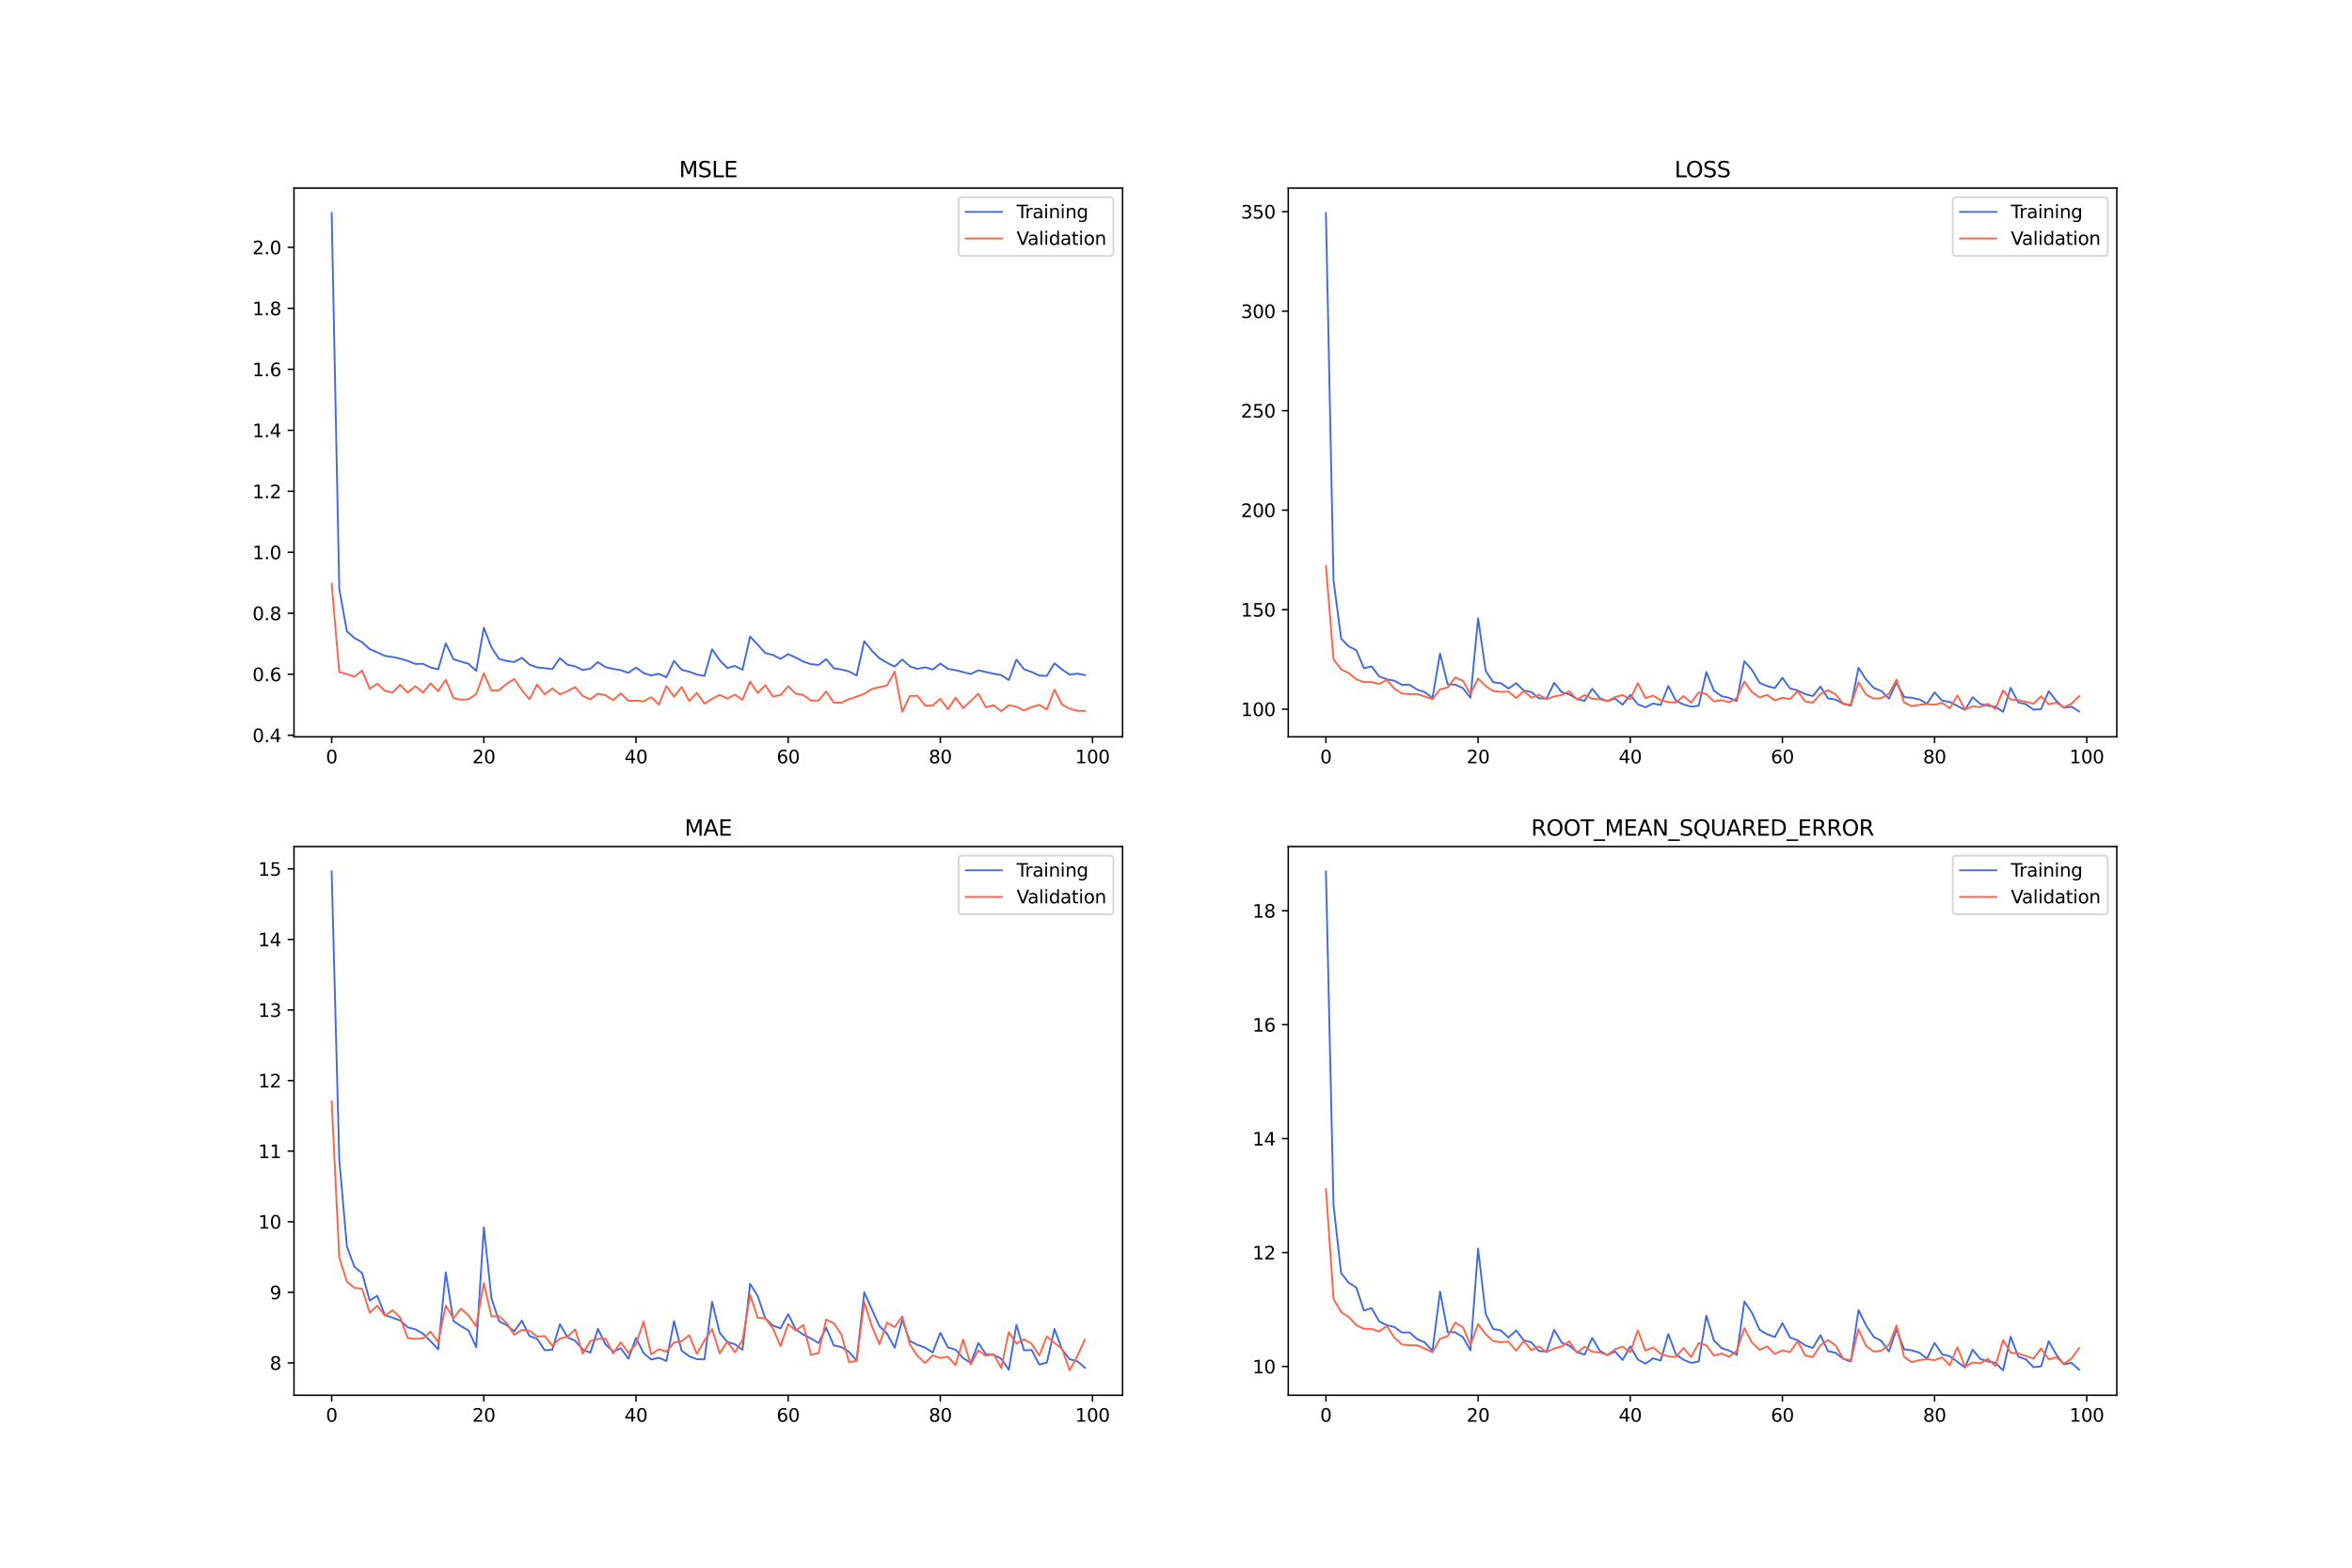 <?xml version="1.0" encoding="utf-8" standalone="no"?>
<!DOCTYPE svg PUBLIC "-//W3C//DTD SVG 1.1//EN"
  "http://www.w3.org/Graphics/SVG/1.1/DTD/svg11.dtd">
<svg xmlns:xlink="http://www.w3.org/1999/xlink" width="1296pt" height="864pt" viewBox="0 0 1296 864" xmlns="http://www.w3.org/2000/svg" version="1.1">
 <defs>
  <style type="text/css">*{stroke-linejoin: round; stroke-linecap: butt}</style>
 </defs>
 <g id="figure_1">
  <g id="patch_1">
   <path d="M 0 864 
L 1296 864 
L 1296 0 
L 0 0 
z
" style="fill: #ffffff"/>
  </g>
  <g id="axes_1">
   <g id="patch_2">
    <path d="M 162 406.08 
L 618.545 406.08 
L 618.545 103.68 
L 162 103.68 
z
" style="fill: #ffffff"/>
   </g>
   <g id="matplotlib.axis_1">
    <g id="xtick_1">
     <g id="line2d_1">
      <defs>
       <path id="mfa99780407" d="M 0 0 
L 0 3.5 
" style="stroke: #000000; stroke-width: 0.8"/>
      </defs>
      <g>
       <use xlink:href="#mfa99780407" x="182.752" y="406.08" style="stroke: #000000; stroke-width: 0.8"/>
      </g>
     </g>
     <g id="text_1">
      <!-- 0 -->
      <g transform="translate(179.571 420.678) scale(0.1 -0.1)">
       <defs>
        <path id="DejaVuSans-30" d="M 2034 4250 
Q 1547 4250 1301 3770 
Q 1056 3291 1056 2328 
Q 1056 1369 1301 889 
Q 1547 409 2034 409 
Q 2525 409 2770 889 
Q 3016 1369 3016 2328 
Q 3016 3291 2770 3770 
Q 2525 4250 2034 4250 
z
M 2034 4750 
Q 2819 4750 3233 4129 
Q 3647 3509 3647 2328 
Q 3647 1150 3233 529 
Q 2819 -91 2034 -91 
Q 1250 -91 836 529 
Q 422 1150 422 2328 
Q 422 3509 836 4129 
Q 1250 4750 2034 4750 
z
" transform="scale(0.016)"/>
       </defs>
       <use xlink:href="#DejaVuSans-30"/>
      </g>
     </g>
    </g>
    <g id="xtick_2">
     <g id="line2d_2">
      <g>
       <use xlink:href="#mfa99780407" x="266.599" y="406.08" style="stroke: #000000; stroke-width: 0.8"/>
      </g>
     </g>
     <g id="text_2">
      <!-- 20 -->
      <g transform="translate(260.236 420.678) scale(0.1 -0.1)">
       <defs>
        <path id="DejaVuSans-32" d="M 1228 531 
L 3431 531 
L 3431 0 
L 469 0 
L 469 531 
Q 828 903 1448 1529 
Q 2069 2156 2228 2338 
Q 2531 2678 2651 2914 
Q 2772 3150 2772 3378 
Q 2772 3750 2511 3984 
Q 2250 4219 1831 4219 
Q 1534 4219 1204 4116 
Q 875 4013 500 3803 
L 500 4441 
Q 881 4594 1212 4672 
Q 1544 4750 1819 4750 
Q 2544 4750 2975 4387 
Q 3406 4025 3406 3419 
Q 3406 3131 3298 2873 
Q 3191 2616 2906 2266 
Q 2828 2175 2409 1742 
Q 1991 1309 1228 531 
z
" transform="scale(0.016)"/>
       </defs>
       <use xlink:href="#DejaVuSans-32"/>
       <use xlink:href="#DejaVuSans-30" x="63.623"/>
      </g>
     </g>
    </g>
    <g id="xtick_3">
     <g id="line2d_3">
      <g>
       <use xlink:href="#mfa99780407" x="350.446" y="406.08" style="stroke: #000000; stroke-width: 0.8"/>
      </g>
     </g>
     <g id="text_3">
      <!-- 40 -->
      <g transform="translate(344.083 420.678) scale(0.1 -0.1)">
       <defs>
        <path id="DejaVuSans-34" d="M 2419 4116 
L 825 1625 
L 2419 1625 
L 2419 4116 
z
M 2253 4666 
L 3047 4666 
L 3047 1625 
L 3713 1625 
L 3713 1100 
L 3047 1100 
L 3047 0 
L 2419 0 
L 2419 1100 
L 313 1100 
L 313 1709 
L 2253 4666 
z
" transform="scale(0.016)"/>
       </defs>
       <use xlink:href="#DejaVuSans-34"/>
       <use xlink:href="#DejaVuSans-30" x="63.623"/>
      </g>
     </g>
    </g>
    <g id="xtick_4">
     <g id="line2d_4">
      <g>
       <use xlink:href="#mfa99780407" x="434.292" y="406.08" style="stroke: #000000; stroke-width: 0.8"/>
      </g>
     </g>
     <g id="text_4">
      <!-- 60 -->
      <g transform="translate(427.93 420.678) scale(0.1 -0.1)">
       <defs>
        <path id="DejaVuSans-36" d="M 2113 2584 
Q 1688 2584 1439 2293 
Q 1191 2003 1191 1497 
Q 1191 994 1439 701 
Q 1688 409 2113 409 
Q 2538 409 2786 701 
Q 3034 994 3034 1497 
Q 3034 2003 2786 2293 
Q 2538 2584 2113 2584 
z
M 3366 4563 
L 3366 3988 
Q 3128 4100 2886 4159 
Q 2644 4219 2406 4219 
Q 1781 4219 1451 3797 
Q 1122 3375 1075 2522 
Q 1259 2794 1537 2939 
Q 1816 3084 2150 3084 
Q 2853 3084 3261 2657 
Q 3669 2231 3669 1497 
Q 3669 778 3244 343 
Q 2819 -91 2113 -91 
Q 1303 -91 875 529 
Q 447 1150 447 2328 
Q 447 3434 972 4092 
Q 1497 4750 2381 4750 
Q 2619 4750 2861 4703 
Q 3103 4656 3366 4563 
z
" transform="scale(0.016)"/>
       </defs>
       <use xlink:href="#DejaVuSans-36"/>
       <use xlink:href="#DejaVuSans-30" x="63.623"/>
      </g>
     </g>
    </g>
    <g id="xtick_5">
     <g id="line2d_5">
      <g>
       <use xlink:href="#mfa99780407" x="518.139" y="406.08" style="stroke: #000000; stroke-width: 0.8"/>
      </g>
     </g>
     <g id="text_5">
      <!-- 80 -->
      <g transform="translate(511.776 420.678) scale(0.1 -0.1)">
       <defs>
        <path id="DejaVuSans-38" d="M 2034 2216 
Q 1584 2216 1326 1975 
Q 1069 1734 1069 1313 
Q 1069 891 1326 650 
Q 1584 409 2034 409 
Q 2484 409 2743 651 
Q 3003 894 3003 1313 
Q 3003 1734 2745 1975 
Q 2488 2216 2034 2216 
z
M 1403 2484 
Q 997 2584 770 2862 
Q 544 3141 544 3541 
Q 544 4100 942 4425 
Q 1341 4750 2034 4750 
Q 2731 4750 3128 4425 
Q 3525 4100 3525 3541 
Q 3525 3141 3298 2862 
Q 3072 2584 2669 2484 
Q 3125 2378 3379 2068 
Q 3634 1759 3634 1313 
Q 3634 634 3220 271 
Q 2806 -91 2034 -91 
Q 1263 -91 848 271 
Q 434 634 434 1313 
Q 434 1759 690 2068 
Q 947 2378 1403 2484 
z
M 1172 3481 
Q 1172 3119 1398 2916 
Q 1625 2713 2034 2713 
Q 2441 2713 2670 2916 
Q 2900 3119 2900 3481 
Q 2900 3844 2670 4047 
Q 2441 4250 2034 4250 
Q 1625 4250 1398 4047 
Q 1172 3844 1172 3481 
z
" transform="scale(0.016)"/>
       </defs>
       <use xlink:href="#DejaVuSans-38"/>
       <use xlink:href="#DejaVuSans-30" x="63.623"/>
      </g>
     </g>
    </g>
    <g id="xtick_6">
     <g id="line2d_6">
      <g>
       <use xlink:href="#mfa99780407" x="601.986" y="406.08" style="stroke: #000000; stroke-width: 0.8"/>
      </g>
     </g>
     <g id="text_6">
      <!-- 100 -->
      <g transform="translate(592.442 420.678) scale(0.1 -0.1)">
       <defs>
        <path id="DejaVuSans-31" d="M 794 531 
L 1825 531 
L 1825 4091 
L 703 3866 
L 703 4441 
L 1819 4666 
L 2450 4666 
L 2450 531 
L 3481 531 
L 3481 0 
L 794 0 
L 794 531 
z
" transform="scale(0.016)"/>
       </defs>
       <use xlink:href="#DejaVuSans-31"/>
       <use xlink:href="#DejaVuSans-30" x="63.623"/>
       <use xlink:href="#DejaVuSans-30" x="127.246"/>
      </g>
     </g>
    </g>
   </g>
   <g id="matplotlib.axis_2">
    <g id="ytick_1">
     <g id="line2d_7">
      <defs>
       <path id="m1e51f4f49f" d="M 0 0 
L -3.5 0 
" style="stroke: #000000; stroke-width: 0.8"/>
      </defs>
      <g>
       <use xlink:href="#m1e51f4f49f" x="162" y="405.215" style="stroke: #000000; stroke-width: 0.8"/>
      </g>
     </g>
     <g id="text_7">
      <!-- 0.4 -->
      <g transform="translate(139.097 409.014) scale(0.1 -0.1)">
       <defs>
        <path id="DejaVuSans-2e" d="M 684 794 
L 1344 794 
L 1344 0 
L 684 0 
L 684 794 
z
" transform="scale(0.016)"/>
       </defs>
       <use xlink:href="#DejaVuSans-30"/>
       <use xlink:href="#DejaVuSans-2e" x="63.623"/>
       <use xlink:href="#DejaVuSans-34" x="95.41"/>
      </g>
     </g>
    </g>
    <g id="ytick_2">
     <g id="line2d_8">
      <g>
       <use xlink:href="#m1e51f4f49f" x="162" y="371.604" style="stroke: #000000; stroke-width: 0.8"/>
      </g>
     </g>
     <g id="text_8">
      <!-- 0.6 -->
      <g transform="translate(139.097 375.403) scale(0.1 -0.1)">
       <use xlink:href="#DejaVuSans-30"/>
       <use xlink:href="#DejaVuSans-2e" x="63.623"/>
       <use xlink:href="#DejaVuSans-36" x="95.41"/>
      </g>
     </g>
    </g>
    <g id="ytick_3">
     <g id="line2d_9">
      <g>
       <use xlink:href="#m1e51f4f49f" x="162" y="337.993" style="stroke: #000000; stroke-width: 0.8"/>
      </g>
     </g>
     <g id="text_9">
      <!-- 0.8 -->
      <g transform="translate(139.097 341.792) scale(0.1 -0.1)">
       <use xlink:href="#DejaVuSans-30"/>
       <use xlink:href="#DejaVuSans-2e" x="63.623"/>
       <use xlink:href="#DejaVuSans-38" x="95.41"/>
      </g>
     </g>
    </g>
    <g id="ytick_4">
     <g id="line2d_10">
      <g>
       <use xlink:href="#m1e51f4f49f" x="162" y="304.382" style="stroke: #000000; stroke-width: 0.8"/>
      </g>
     </g>
     <g id="text_10">
      <!-- 1.0 -->
      <g transform="translate(139.097 308.181) scale(0.1 -0.1)">
       <use xlink:href="#DejaVuSans-31"/>
       <use xlink:href="#DejaVuSans-2e" x="63.623"/>
       <use xlink:href="#DejaVuSans-30" x="95.41"/>
      </g>
     </g>
    </g>
    <g id="ytick_5">
     <g id="line2d_11">
      <g>
       <use xlink:href="#m1e51f4f49f" x="162" y="270.771" style="stroke: #000000; stroke-width: 0.8"/>
      </g>
     </g>
     <g id="text_11">
      <!-- 1.2 -->
      <g transform="translate(139.097 274.571) scale(0.1 -0.1)">
       <use xlink:href="#DejaVuSans-31"/>
       <use xlink:href="#DejaVuSans-2e" x="63.623"/>
       <use xlink:href="#DejaVuSans-32" x="95.41"/>
      </g>
     </g>
    </g>
    <g id="ytick_6">
     <g id="line2d_12">
      <g>
       <use xlink:href="#m1e51f4f49f" x="162" y="237.161" style="stroke: #000000; stroke-width: 0.8"/>
      </g>
     </g>
     <g id="text_12">
      <!-- 1.4 -->
      <g transform="translate(139.097 240.96) scale(0.1 -0.1)">
       <use xlink:href="#DejaVuSans-31"/>
       <use xlink:href="#DejaVuSans-2e" x="63.623"/>
       <use xlink:href="#DejaVuSans-34" x="95.41"/>
      </g>
     </g>
    </g>
    <g id="ytick_7">
     <g id="line2d_13">
      <g>
       <use xlink:href="#m1e51f4f49f" x="162" y="203.55" style="stroke: #000000; stroke-width: 0.8"/>
      </g>
     </g>
     <g id="text_13">
      <!-- 1.6 -->
      <g transform="translate(139.097 207.349) scale(0.1 -0.1)">
       <use xlink:href="#DejaVuSans-31"/>
       <use xlink:href="#DejaVuSans-2e" x="63.623"/>
       <use xlink:href="#DejaVuSans-36" x="95.41"/>
      </g>
     </g>
    </g>
    <g id="ytick_8">
     <g id="line2d_14">
      <g>
       <use xlink:href="#m1e51f4f49f" x="162" y="169.939" style="stroke: #000000; stroke-width: 0.8"/>
      </g>
     </g>
     <g id="text_14">
      <!-- 1.8 -->
      <g transform="translate(139.097 173.738) scale(0.1 -0.1)">
       <use xlink:href="#DejaVuSans-31"/>
       <use xlink:href="#DejaVuSans-2e" x="63.623"/>
       <use xlink:href="#DejaVuSans-38" x="95.41"/>
      </g>
     </g>
    </g>
    <g id="ytick_9">
     <g id="line2d_15">
      <g>
       <use xlink:href="#m1e51f4f49f" x="162" y="136.328" style="stroke: #000000; stroke-width: 0.8"/>
      </g>
     </g>
     <g id="text_15">
      <!-- 2.0 -->
      <g transform="translate(139.097 140.127) scale(0.1 -0.1)">
       <use xlink:href="#DejaVuSans-32"/>
       <use xlink:href="#DejaVuSans-2e" x="63.623"/>
       <use xlink:href="#DejaVuSans-30" x="95.41"/>
      </g>
     </g>
    </g>
   </g>
   <g id="line2d_16">
    <path d="M 182.752 117.425 
L 186.944 324.507 
L 191.137 347.93 
L 195.329 351.632 
L 199.521 353.941 
L 203.714 357.725 
L 207.906 359.534 
L 212.098 361.469 
L 216.291 362.069 
L 220.483 363.002 
L 224.675 364.214 
L 228.868 365.928 
L 233.06 365.845 
L 237.252 367.826 
L 241.445 368.89 
L 245.637 354.549 
L 249.829 363.299 
L 254.022 364.595 
L 258.214 365.902 
L 262.406 369.713 
L 266.599 346.009 
L 270.791 356.759 
L 274.983 363.115 
L 279.176 364.266 
L 283.368 364.853 
L 287.56 362.515 
L 291.753 366.274 
L 295.945 367.831 
L 300.137 368.231 
L 304.33 368.804 
L 308.522 362.736 
L 312.714 366.369 
L 316.907 367.273 
L 321.099 369.239 
L 325.292 368.491 
L 329.484 364.931 
L 333.676 367.663 
L 337.869 368.656 
L 342.061 369.339 
L 346.253 370.831 
L 350.446 367.893 
L 354.638 370.925 
L 358.83 372.237 
L 363.023 371.357 
L 367.215 373.268 
L 371.407 364.217 
L 375.6 369.159 
L 379.792 370.176 
L 383.984 371.747 
L 388.177 372.528 
L 392.369 357.83 
L 396.561 363.848 
L 400.754 368.173 
L 404.946 367.006 
L 409.138 369.142 
L 413.331 350.828 
L 417.523 355.31 
L 421.715 359.923 
L 425.908 360.946 
L 430.1 363.13 
L 434.292 360.492 
L 438.485 362.445 
L 442.677 364.639 
L 446.869 366.025 
L 451.062 366.472 
L 455.254 363.258 
L 459.446 368.311 
L 463.639 368.995 
L 467.831 370.053 
L 472.023 372.294 
L 476.216 353.376 
L 480.408 358.589 
L 484.6 362.821 
L 488.793 365.283 
L 492.985 367.409 
L 497.177 363.464 
L 501.37 367.25 
L 505.562 368.659 
L 509.754 367.749 
L 513.947 368.991 
L 518.139 365.711 
L 522.331 368.627 
L 526.524 369.343 
L 530.716 370.397 
L 534.908 371.478 
L 539.101 369.389 
L 543.293 370.388 
L 547.485 371.31 
L 551.678 372.067 
L 555.87 374.787 
L 560.062 363.505 
L 564.255 368.812 
L 568.447 370.361 
L 572.639 372.298 
L 576.832 372.487 
L 581.024 365.536 
L 585.216 368.997 
L 589.409 371.8 
L 593.601 371.232 
L 597.793 372.085 
" clip-path="url(#pb7e2a5af99)" style="fill: none; stroke: #4169e1; stroke-linecap: square"/>
   </g>
   <g id="line2d_17">
    <path d="M 182.752 321.64 
L 186.944 370.432 
L 191.137 371.528 
L 195.329 372.975 
L 199.521 369.523 
L 203.714 379.619 
L 207.906 376.824 
L 212.098 380.723 
L 216.291 381.735 
L 220.483 377.394 
L 224.675 381.733 
L 228.868 378.123 
L 233.06 381.756 
L 237.252 376.654 
L 241.445 380.877 
L 245.637 374.652 
L 249.829 384.709 
L 254.022 385.623 
L 258.214 385.362 
L 262.406 382.467 
L 266.599 371.047 
L 270.791 380.633 
L 274.983 380.405 
L 279.176 376.841 
L 283.368 374.238 
L 287.56 380.391 
L 291.753 385.395 
L 295.945 377.274 
L 300.137 382.666 
L 304.33 379.407 
L 308.522 382.695 
L 312.714 380.868 
L 316.907 378.682 
L 321.099 383.592 
L 325.292 385.397 
L 329.484 382.295 
L 333.676 383.171 
L 337.869 385.833 
L 342.061 382.132 
L 346.253 386.264 
L 350.446 386.146 
L 354.638 386.568 
L 358.83 384.202 
L 363.023 388.356 
L 367.215 378.169 
L 371.407 383.958 
L 375.6 378.635 
L 379.792 386.37 
L 383.984 381.871 
L 388.177 387.738 
L 392.369 385.12 
L 396.561 382.949 
L 400.754 384.987 
L 404.946 382.841 
L 409.138 385.617 
L 413.331 375.662 
L 417.523 381.892 
L 421.715 377.682 
L 425.908 383.931 
L 430.1 382.98 
L 434.292 378.164 
L 438.485 382.316 
L 442.677 383.05 
L 446.869 386.142 
L 451.062 386.061 
L 455.254 381.102 
L 459.446 387.214 
L 463.639 387.293 
L 467.831 385.325 
L 472.023 383.945 
L 476.216 382.396 
L 480.408 379.755 
L 484.6 378.727 
L 488.793 377.821 
L 492.985 370.179 
L 497.177 392.335 
L 501.37 383.562 
L 505.562 383.47 
L 509.754 388.908 
L 513.947 388.803 
L 518.139 385.045 
L 522.331 390.882 
L 526.524 384.51 
L 530.716 390.258 
L 534.908 386.346 
L 539.101 382.332 
L 543.293 389.842 
L 547.485 388.662 
L 551.678 391.958 
L 555.87 388.623 
L 560.062 389.509 
L 564.255 391.583 
L 568.447 389.688 
L 572.639 388.467 
L 576.832 391.028 
L 581.024 380.128 
L 585.216 388.295 
L 589.409 390.577 
L 593.601 391.771 
L 597.793 391.814 
" clip-path="url(#pb7e2a5af99)" style="fill: none; stroke: #ff6347; stroke-linecap: square"/>
   </g>
   <g id="patch_3">
    <path d="M 162 406.08 
L 162 103.68 
" style="fill: none; stroke: #000000; stroke-width: 0.8; stroke-linejoin: miter; stroke-linecap: square"/>
   </g>
   <g id="patch_4">
    <path d="M 618.545 406.08 
L 618.545 103.68 
" style="fill: none; stroke: #000000; stroke-width: 0.8; stroke-linejoin: miter; stroke-linecap: square"/>
   </g>
   <g id="patch_5">
    <path d="M 162 406.08 
L 618.545 406.08 
" style="fill: none; stroke: #000000; stroke-width: 0.8; stroke-linejoin: miter; stroke-linecap: square"/>
   </g>
   <g id="patch_6">
    <path d="M 162 103.68 
L 618.545 103.68 
" style="fill: none; stroke: #000000; stroke-width: 0.8; stroke-linejoin: miter; stroke-linecap: square"/>
   </g>
   <g id="text_16">
    <!-- MSLE -->
    <g transform="translate(374.152 97.68) scale(0.12 -0.12)">
     <defs>
      <path id="DejaVuSans-4d" d="M 628 4666 
L 1569 4666 
L 2759 1491 
L 3956 4666 
L 4897 4666 
L 4897 0 
L 4281 0 
L 4281 4097 
L 3078 897 
L 2444 897 
L 1241 4097 
L 1241 0 
L 628 0 
L 628 4666 
z
" transform="scale(0.016)"/>
      <path id="DejaVuSans-53" d="M 3425 4513 
L 3425 3897 
Q 3066 4069 2747 4153 
Q 2428 4238 2131 4238 
Q 1616 4238 1336 4038 
Q 1056 3838 1056 3469 
Q 1056 3159 1242 3001 
Q 1428 2844 1947 2747 
L 2328 2669 
Q 3034 2534 3370 2195 
Q 3706 1856 3706 1288 
Q 3706 609 3251 259 
Q 2797 -91 1919 -91 
Q 1588 -91 1214 -16 
Q 841 59 441 206 
L 441 856 
Q 825 641 1194 531 
Q 1563 422 1919 422 
Q 2459 422 2753 634 
Q 3047 847 3047 1241 
Q 3047 1584 2836 1778 
Q 2625 1972 2144 2069 
L 1759 2144 
Q 1053 2284 737 2584 
Q 422 2884 422 3419 
Q 422 4038 858 4394 
Q 1294 4750 2059 4750 
Q 2388 4750 2728 4690 
Q 3069 4631 3425 4513 
z
" transform="scale(0.016)"/>
      <path id="DejaVuSans-4c" d="M 628 4666 
L 1259 4666 
L 1259 531 
L 3531 531 
L 3531 0 
L 628 0 
L 628 4666 
z
" transform="scale(0.016)"/>
      <path id="DejaVuSans-45" d="M 628 4666 
L 3578 4666 
L 3578 4134 
L 1259 4134 
L 1259 2753 
L 3481 2753 
L 3481 2222 
L 1259 2222 
L 1259 531 
L 3634 531 
L 3634 0 
L 628 0 
L 628 4666 
z
" transform="scale(0.016)"/>
     </defs>
     <use xlink:href="#DejaVuSans-4d"/>
     <use xlink:href="#DejaVuSans-53" x="86.279"/>
     <use xlink:href="#DejaVuSans-4c" x="149.756"/>
     <use xlink:href="#DejaVuSans-45" x="205.469"/>
    </g>
   </g>
   <g id="legend_1">
    <g id="patch_7">
     <path d="M 530.164 141.036 
L 611.545 141.036 
Q 613.545 141.036 613.545 139.036 
L 613.545 110.68 
Q 613.545 108.68 611.545 108.68 
L 530.164 108.68 
Q 528.164 108.68 528.164 110.68 
L 528.164 139.036 
Q 528.164 141.036 530.164 141.036 
z
" style="fill: #ffffff; opacity: 0.8; stroke: #cccccc; stroke-linejoin: miter"/>
    </g>
    <g id="line2d_18">
     <path d="M 532.164 116.778 
L 542.164 116.778 
L 552.164 116.778 
" style="fill: none; stroke: #4169e1; stroke-linecap: square"/>
    </g>
    <g id="text_17">
     <!-- Training -->
     <g transform="translate(560.164 120.278) scale(0.1 -0.1)">
      <defs>
       <path id="DejaVuSans-54" d="M -19 4666 
L 3928 4666 
L 3928 4134 
L 2272 4134 
L 2272 0 
L 1638 0 
L 1638 4134 
L -19 4134 
L -19 4666 
z
" transform="scale(0.016)"/>
       <path id="DejaVuSans-72" d="M 2631 2963 
Q 2534 3019 2420 3045 
Q 2306 3072 2169 3072 
Q 1681 3072 1420 2755 
Q 1159 2438 1159 1844 
L 1159 0 
L 581 0 
L 581 3500 
L 1159 3500 
L 1159 2956 
Q 1341 3275 1631 3429 
Q 1922 3584 2338 3584 
Q 2397 3584 2469 3576 
Q 2541 3569 2628 3553 
L 2631 2963 
z
" transform="scale(0.016)"/>
       <path id="DejaVuSans-61" d="M 2194 1759 
Q 1497 1759 1228 1600 
Q 959 1441 959 1056 
Q 959 750 1161 570 
Q 1363 391 1709 391 
Q 2188 391 2477 730 
Q 2766 1069 2766 1631 
L 2766 1759 
L 2194 1759 
z
M 3341 1997 
L 3341 0 
L 2766 0 
L 2766 531 
Q 2569 213 2275 61 
Q 1981 -91 1556 -91 
Q 1019 -91 701 211 
Q 384 513 384 1019 
Q 384 1609 779 1909 
Q 1175 2209 1959 2209 
L 2766 2209 
L 2766 2266 
Q 2766 2663 2505 2880 
Q 2244 3097 1772 3097 
Q 1472 3097 1187 3025 
Q 903 2953 641 2809 
L 641 3341 
Q 956 3463 1253 3523 
Q 1550 3584 1831 3584 
Q 2591 3584 2966 3190 
Q 3341 2797 3341 1997 
z
" transform="scale(0.016)"/>
       <path id="DejaVuSans-69" d="M 603 3500 
L 1178 3500 
L 1178 0 
L 603 0 
L 603 3500 
z
M 603 4863 
L 1178 4863 
L 1178 4134 
L 603 4134 
L 603 4863 
z
" transform="scale(0.016)"/>
       <path id="DejaVuSans-6e" d="M 3513 2113 
L 3513 0 
L 2938 0 
L 2938 2094 
Q 2938 2591 2744 2837 
Q 2550 3084 2163 3084 
Q 1697 3084 1428 2787 
Q 1159 2491 1159 1978 
L 1159 0 
L 581 0 
L 581 3500 
L 1159 3500 
L 1159 2956 
Q 1366 3272 1645 3428 
Q 1925 3584 2291 3584 
Q 2894 3584 3203 3211 
Q 3513 2838 3513 2113 
z
" transform="scale(0.016)"/>
       <path id="DejaVuSans-67" d="M 2906 1791 
Q 2906 2416 2648 2759 
Q 2391 3103 1925 3103 
Q 1463 3103 1205 2759 
Q 947 2416 947 1791 
Q 947 1169 1205 825 
Q 1463 481 1925 481 
Q 2391 481 2648 825 
Q 2906 1169 2906 1791 
z
M 3481 434 
Q 3481 -459 3084 -895 
Q 2688 -1331 1869 -1331 
Q 1566 -1331 1297 -1286 
Q 1028 -1241 775 -1147 
L 775 -588 
Q 1028 -725 1275 -790 
Q 1522 -856 1778 -856 
Q 2344 -856 2625 -561 
Q 2906 -266 2906 331 
L 2906 616 
Q 2728 306 2450 153 
Q 2172 0 1784 0 
Q 1141 0 747 490 
Q 353 981 353 1791 
Q 353 2603 747 3093 
Q 1141 3584 1784 3584 
Q 2172 3584 2450 3431 
Q 2728 3278 2906 2969 
L 2906 3500 
L 3481 3500 
L 3481 434 
z
" transform="scale(0.016)"/>
      </defs>
      <use xlink:href="#DejaVuSans-54"/>
      <use xlink:href="#DejaVuSans-72" x="46.334"/>
      <use xlink:href="#DejaVuSans-61" x="87.447"/>
      <use xlink:href="#DejaVuSans-69" x="148.727"/>
      <use xlink:href="#DejaVuSans-6e" x="176.51"/>
      <use xlink:href="#DejaVuSans-69" x="239.889"/>
      <use xlink:href="#DejaVuSans-6e" x="267.672"/>
      <use xlink:href="#DejaVuSans-67" x="331.051"/>
     </g>
    </g>
    <g id="line2d_19">
     <path d="M 532.164 131.457 
L 542.164 131.457 
L 552.164 131.457 
" style="fill: none; stroke: #ff6347; stroke-linecap: square"/>
    </g>
    <g id="text_18">
     <!-- Validation -->
     <g transform="translate(560.164 134.957) scale(0.1 -0.1)">
      <defs>
       <path id="DejaVuSans-56" d="M 1831 0 
L 50 4666 
L 709 4666 
L 2188 738 
L 3669 4666 
L 4325 4666 
L 2547 0 
L 1831 0 
z
" transform="scale(0.016)"/>
       <path id="DejaVuSans-6c" d="M 603 4863 
L 1178 4863 
L 1178 0 
L 603 0 
L 603 4863 
z
" transform="scale(0.016)"/>
       <path id="DejaVuSans-64" d="M 2906 2969 
L 2906 4863 
L 3481 4863 
L 3481 0 
L 2906 0 
L 2906 525 
Q 2725 213 2448 61 
Q 2172 -91 1784 -91 
Q 1150 -91 751 415 
Q 353 922 353 1747 
Q 353 2572 751 3078 
Q 1150 3584 1784 3584 
Q 2172 3584 2448 3432 
Q 2725 3281 2906 2969 
z
M 947 1747 
Q 947 1113 1208 752 
Q 1469 391 1925 391 
Q 2381 391 2643 752 
Q 2906 1113 2906 1747 
Q 2906 2381 2643 2742 
Q 2381 3103 1925 3103 
Q 1469 3103 1208 2742 
Q 947 2381 947 1747 
z
" transform="scale(0.016)"/>
       <path id="DejaVuSans-74" d="M 1172 4494 
L 1172 3500 
L 2356 3500 
L 2356 3053 
L 1172 3053 
L 1172 1153 
Q 1172 725 1289 603 
Q 1406 481 1766 481 
L 2356 481 
L 2356 0 
L 1766 0 
Q 1100 0 847 248 
Q 594 497 594 1153 
L 594 3053 
L 172 3053 
L 172 3500 
L 594 3500 
L 594 4494 
L 1172 4494 
z
" transform="scale(0.016)"/>
       <path id="DejaVuSans-6f" d="M 1959 3097 
Q 1497 3097 1228 2736 
Q 959 2375 959 1747 
Q 959 1119 1226 758 
Q 1494 397 1959 397 
Q 2419 397 2687 759 
Q 2956 1122 2956 1747 
Q 2956 2369 2687 2733 
Q 2419 3097 1959 3097 
z
M 1959 3584 
Q 2709 3584 3137 3096 
Q 3566 2609 3566 1747 
Q 3566 888 3137 398 
Q 2709 -91 1959 -91 
Q 1206 -91 779 398 
Q 353 888 353 1747 
Q 353 2609 779 3096 
Q 1206 3584 1959 3584 
z
" transform="scale(0.016)"/>
      </defs>
      <use xlink:href="#DejaVuSans-56"/>
      <use xlink:href="#DejaVuSans-61" x="60.658"/>
      <use xlink:href="#DejaVuSans-6c" x="121.938"/>
      <use xlink:href="#DejaVuSans-69" x="149.721"/>
      <use xlink:href="#DejaVuSans-64" x="177.504"/>
      <use xlink:href="#DejaVuSans-61" x="240.98"/>
      <use xlink:href="#DejaVuSans-74" x="302.26"/>
      <use xlink:href="#DejaVuSans-69" x="341.469"/>
      <use xlink:href="#DejaVuSans-6f" x="369.252"/>
      <use xlink:href="#DejaVuSans-6e" x="430.434"/>
     </g>
    </g>
   </g>
  </g>
  <g id="axes_2">
   <g id="patch_8">
    <path d="M 709.855 406.08 
L 1166.4 406.08 
L 1166.4 103.68 
L 709.855 103.68 
z
" style="fill: #ffffff"/>
   </g>
   <g id="matplotlib.axis_3">
    <g id="xtick_7">
     <g id="line2d_20">
      <g>
       <use xlink:href="#mfa99780407" x="730.607" y="406.08" style="stroke: #000000; stroke-width: 0.8"/>
      </g>
     </g>
     <g id="text_19">
      <!-- 0 -->
      <g transform="translate(727.425 420.678) scale(0.1 -0.1)">
       <use xlink:href="#DejaVuSans-30"/>
      </g>
     </g>
    </g>
    <g id="xtick_8">
     <g id="line2d_21">
      <g>
       <use xlink:href="#mfa99780407" x="814.453" y="406.08" style="stroke: #000000; stroke-width: 0.8"/>
      </g>
     </g>
     <g id="text_20">
      <!-- 20 -->
      <g transform="translate(808.091 420.678) scale(0.1 -0.1)">
       <use xlink:href="#DejaVuSans-32"/>
       <use xlink:href="#DejaVuSans-30" x="63.623"/>
      </g>
     </g>
    </g>
    <g id="xtick_9">
     <g id="line2d_22">
      <g>
       <use xlink:href="#mfa99780407" x="898.3" y="406.08" style="stroke: #000000; stroke-width: 0.8"/>
      </g>
     </g>
     <g id="text_21">
      <!-- 40 -->
      <g transform="translate(891.938 420.678) scale(0.1 -0.1)">
       <use xlink:href="#DejaVuSans-34"/>
       <use xlink:href="#DejaVuSans-30" x="63.623"/>
      </g>
     </g>
    </g>
    <g id="xtick_10">
     <g id="line2d_23">
      <g>
       <use xlink:href="#mfa99780407" x="982.147" y="406.08" style="stroke: #000000; stroke-width: 0.8"/>
      </g>
     </g>
     <g id="text_22">
      <!-- 60 -->
      <g transform="translate(975.784 420.678) scale(0.1 -0.1)">
       <use xlink:href="#DejaVuSans-36"/>
       <use xlink:href="#DejaVuSans-30" x="63.623"/>
      </g>
     </g>
    </g>
    <g id="xtick_11">
     <g id="line2d_24">
      <g>
       <use xlink:href="#mfa99780407" x="1065.994" y="406.08" style="stroke: #000000; stroke-width: 0.8"/>
      </g>
     </g>
     <g id="text_23">
      <!-- 80 -->
      <g transform="translate(1059.631 420.678) scale(0.1 -0.1)">
       <use xlink:href="#DejaVuSans-38"/>
       <use xlink:href="#DejaVuSans-30" x="63.623"/>
      </g>
     </g>
    </g>
    <g id="xtick_12">
     <g id="line2d_25">
      <g>
       <use xlink:href="#mfa99780407" x="1149.84" y="406.08" style="stroke: #000000; stroke-width: 0.8"/>
      </g>
     </g>
     <g id="text_24">
      <!-- 100 -->
      <g transform="translate(1140.297 420.678) scale(0.1 -0.1)">
       <use xlink:href="#DejaVuSans-31"/>
       <use xlink:href="#DejaVuSans-30" x="63.623"/>
       <use xlink:href="#DejaVuSans-30" x="127.246"/>
      </g>
     </g>
    </g>
   </g>
   <g id="matplotlib.axis_4">
    <g id="ytick_10">
     <g id="line2d_26">
      <g>
       <use xlink:href="#m1e51f4f49f" x="709.855" y="390.868" style="stroke: #000000; stroke-width: 0.8"/>
      </g>
     </g>
     <g id="text_25">
      <!-- 100 -->
      <g transform="translate(683.767 394.667) scale(0.1 -0.1)">
       <use xlink:href="#DejaVuSans-31"/>
       <use xlink:href="#DejaVuSans-30" x="63.623"/>
       <use xlink:href="#DejaVuSans-30" x="127.246"/>
      </g>
     </g>
    </g>
    <g id="ytick_11">
     <g id="line2d_27">
      <g>
       <use xlink:href="#m1e51f4f49f" x="709.855" y="336.025" style="stroke: #000000; stroke-width: 0.8"/>
      </g>
     </g>
     <g id="text_26">
      <!-- 150 -->
      <g transform="translate(683.767 339.824) scale(0.1 -0.1)">
       <defs>
        <path id="DejaVuSans-35" d="M 691 4666 
L 3169 4666 
L 3169 4134 
L 1269 4134 
L 1269 2991 
Q 1406 3038 1543 3061 
Q 1681 3084 1819 3084 
Q 2600 3084 3056 2656 
Q 3513 2228 3513 1497 
Q 3513 744 3044 326 
Q 2575 -91 1722 -91 
Q 1428 -91 1123 -41 
Q 819 9 494 109 
L 494 744 
Q 775 591 1075 516 
Q 1375 441 1709 441 
Q 2250 441 2565 725 
Q 2881 1009 2881 1497 
Q 2881 1984 2565 2268 
Q 2250 2553 1709 2553 
Q 1456 2553 1204 2497 
Q 953 2441 691 2322 
L 691 4666 
z
" transform="scale(0.016)"/>
       </defs>
       <use xlink:href="#DejaVuSans-31"/>
       <use xlink:href="#DejaVuSans-35" x="63.623"/>
       <use xlink:href="#DejaVuSans-30" x="127.246"/>
      </g>
     </g>
    </g>
    <g id="ytick_12">
     <g id="line2d_28">
      <g>
       <use xlink:href="#m1e51f4f49f" x="709.855" y="281.182" style="stroke: #000000; stroke-width: 0.8"/>
      </g>
     </g>
     <g id="text_27">
      <!-- 200 -->
      <g transform="translate(683.767 284.981) scale(0.1 -0.1)">
       <use xlink:href="#DejaVuSans-32"/>
       <use xlink:href="#DejaVuSans-30" x="63.623"/>
       <use xlink:href="#DejaVuSans-30" x="127.246"/>
      </g>
     </g>
    </g>
    <g id="ytick_13">
     <g id="line2d_29">
      <g>
       <use xlink:href="#m1e51f4f49f" x="709.855" y="226.338" style="stroke: #000000; stroke-width: 0.8"/>
      </g>
     </g>
     <g id="text_28">
      <!-- 250 -->
      <g transform="translate(683.767 230.138) scale(0.1 -0.1)">
       <use xlink:href="#DejaVuSans-32"/>
       <use xlink:href="#DejaVuSans-35" x="63.623"/>
       <use xlink:href="#DejaVuSans-30" x="127.246"/>
      </g>
     </g>
    </g>
    <g id="ytick_14">
     <g id="line2d_30">
      <g>
       <use xlink:href="#m1e51f4f49f" x="709.855" y="171.495" style="stroke: #000000; stroke-width: 0.8"/>
      </g>
     </g>
     <g id="text_29">
      <!-- 300 -->
      <g transform="translate(683.767 175.294) scale(0.1 -0.1)">
       <defs>
        <path id="DejaVuSans-33" d="M 2597 2516 
Q 3050 2419 3304 2112 
Q 3559 1806 3559 1356 
Q 3559 666 3084 287 
Q 2609 -91 1734 -91 
Q 1441 -91 1130 -33 
Q 819 25 488 141 
L 488 750 
Q 750 597 1062 519 
Q 1375 441 1716 441 
Q 2309 441 2620 675 
Q 2931 909 2931 1356 
Q 2931 1769 2642 2001 
Q 2353 2234 1838 2234 
L 1294 2234 
L 1294 2753 
L 1863 2753 
Q 2328 2753 2575 2939 
Q 2822 3125 2822 3475 
Q 2822 3834 2567 4026 
Q 2313 4219 1838 4219 
Q 1578 4219 1281 4162 
Q 984 4106 628 3988 
L 628 4550 
Q 988 4650 1302 4700 
Q 1616 4750 1894 4750 
Q 2613 4750 3031 4423 
Q 3450 4097 3450 3541 
Q 3450 3153 3228 2886 
Q 3006 2619 2597 2516 
z
" transform="scale(0.016)"/>
       </defs>
       <use xlink:href="#DejaVuSans-33"/>
       <use xlink:href="#DejaVuSans-30" x="63.623"/>
       <use xlink:href="#DejaVuSans-30" x="127.246"/>
      </g>
     </g>
    </g>
    <g id="ytick_15">
     <g id="line2d_31">
      <g>
       <use xlink:href="#m1e51f4f49f" x="709.855" y="116.652" style="stroke: #000000; stroke-width: 0.8"/>
      </g>
     </g>
     <g id="text_30">
      <!-- 350 -->
      <g transform="translate(683.767 120.451) scale(0.1 -0.1)">
       <use xlink:href="#DejaVuSans-33"/>
       <use xlink:href="#DejaVuSans-35" x="63.623"/>
       <use xlink:href="#DejaVuSans-30" x="127.246"/>
      </g>
     </g>
    </g>
   </g>
   <g id="line2d_32">
    <path d="M 730.607 117.425 
L 734.799 319.942 
L 738.991 351.962 
L 743.184 356.236 
L 747.376 358.381 
L 751.568 368.295 
L 755.761 367.262 
L 759.953 372.776 
L 764.145 374.39 
L 768.338 375.153 
L 772.53 377.403 
L 776.722 377.37 
L 780.915 380.108 
L 785.107 381.419 
L 789.299 384.787 
L 793.492 360.143 
L 797.684 377.181 
L 801.876 377.335 
L 806.069 379.248 
L 810.261 384.533 
L 814.453 340.759 
L 818.646 369.72 
L 822.838 376.003 
L 827.03 376.551 
L 831.223 379.448 
L 835.415 376.56 
L 839.607 380.531 
L 843.8 381.387 
L 847.992 384.872 
L 852.184 385.009 
L 856.377 376.321 
L 860.569 381.509 
L 864.761 382.71 
L 868.954 385.21 
L 873.146 386.266 
L 877.338 379.605 
L 881.531 384.757 
L 885.723 386.444 
L 889.915 385.014 
L 894.108 388.364 
L 898.3 382.998 
L 902.492 388.178 
L 906.685 389.801 
L 910.877 387.696 
L 915.069 388.578 
L 919.262 378.035 
L 923.454 386.156 
L 927.646 388.249 
L 931.839 389.491 
L 936.031 388.909 
L 940.223 370.411 
L 944.416 380.644 
L 948.608 383.653 
L 952.8 384.657 
L 956.993 386.354 
L 961.185 364.405 
L 965.377 369.184 
L 969.57 376.324 
L 973.762 378.105 
L 977.954 379.237 
L 982.147 373.54 
L 986.339 379.436 
L 990.531 380.541 
L 994.724 382.583 
L 998.916 383.614 
L 1003.108 378.443 
L 1007.301 384.925 
L 1011.493 385.538 
L 1015.686 387.923 
L 1019.878 388.942 
L 1024.07 368.093 
L 1028.263 374.509 
L 1032.455 379.16 
L 1036.647 380.801 
L 1040.84 385.017 
L 1045.032 376.098 
L 1049.224 384.162 
L 1053.417 384.561 
L 1057.609 385.463 
L 1061.801 387.814 
L 1065.994 381.605 
L 1070.186 386.161 
L 1074.378 386.855 
L 1078.571 389.083 
L 1082.763 391.25 
L 1086.955 384.257 
L 1091.148 387.934 
L 1095.34 388.915 
L 1099.532 389.473 
L 1103.725 392.335 
L 1107.917 379.12 
L 1112.109 387.089 
L 1116.302 388.085 
L 1120.494 391.135 
L 1124.686 390.837 
L 1128.879 380.92 
L 1133.071 386.26 
L 1137.263 390.071 
L 1141.456 389.467 
L 1145.648 392.13 
" clip-path="url(#p2cbb4fb221)" style="fill: none; stroke: #4169e1; stroke-linecap: square"/>
   </g>
   <g id="line2d_33">
    <path d="M 730.607 311.901 
L 734.799 363.318 
L 738.991 368.907 
L 743.184 370.972 
L 747.376 374.391 
L 751.568 375.908 
L 755.761 375.925 
L 759.953 376.969 
L 764.145 374.701 
L 768.338 379.512 
L 772.53 382.238 
L 776.722 382.549 
L 780.915 382.528 
L 785.107 383.887 
L 789.299 385.328 
L 793.492 379.897 
L 797.684 378.914 
L 801.876 373.359 
L 806.069 375.194 
L 810.261 382.39 
L 814.453 373.914 
L 818.646 378.138 
L 822.838 380.868 
L 827.03 381.316 
L 831.223 381.119 
L 835.415 384.697 
L 839.607 380.854 
L 843.8 384.501 
L 847.992 382.987 
L 852.184 385.279 
L 856.377 383.84 
L 860.569 383.007 
L 864.761 380.995 
L 868.954 385.545 
L 873.146 383.102 
L 877.338 385.135 
L 881.531 385.393 
L 885.723 386.416 
L 889.915 384.142 
L 894.108 383.041 
L 898.3 385.374 
L 902.492 376.493 
L 906.685 384.699 
L 910.877 383.365 
L 915.069 385.943 
L 919.262 386.94 
L 923.454 387.171 
L 927.646 383.6 
L 931.839 387.2 
L 936.031 381.644 
L 940.223 382.541 
L 944.416 386.607 
L 948.608 385.83 
L 952.8 387.088 
L 956.993 384.77 
L 961.185 375.613 
L 965.377 381.439 
L 969.57 384.358 
L 973.762 382.97 
L 977.954 386.008 
L 982.147 384.551 
L 986.339 385.282 
L 990.531 380.932 
L 994.724 386.582 
L 998.916 387.228 
L 1003.108 382.514 
L 1007.301 380.415 
L 1011.493 382.686 
L 1015.686 387.83 
L 1019.878 388.447 
L 1024.07 376.079 
L 1028.263 382.823 
L 1032.455 385.017 
L 1036.647 384.74 
L 1040.84 382.382 
L 1045.032 374.55 
L 1049.224 387.153 
L 1053.417 389.164 
L 1057.609 388.445 
L 1061.801 388.016 
L 1065.994 388.436 
L 1070.186 387.332 
L 1074.378 390.432 
L 1078.571 383.277 
L 1082.763 390.963 
L 1086.955 389.33 
L 1091.148 389.688 
L 1095.34 387.863 
L 1099.532 390.695 
L 1103.725 380.453 
L 1107.917 385.506 
L 1112.109 385.822 
L 1116.302 386.781 
L 1120.494 387.815 
L 1124.686 383.773 
L 1128.879 388.104 
L 1133.071 387.285 
L 1137.263 389.841 
L 1141.456 387.805 
L 1145.648 383.658 
" clip-path="url(#p2cbb4fb221)" style="fill: none; stroke: #ff6347; stroke-linecap: square"/>
   </g>
   <g id="patch_9">
    <path d="M 709.855 406.08 
L 709.855 103.68 
" style="fill: none; stroke: #000000; stroke-width: 0.8; stroke-linejoin: miter; stroke-linecap: square"/>
   </g>
   <g id="patch_10">
    <path d="M 1166.4 406.08 
L 1166.4 103.68 
" style="fill: none; stroke: #000000; stroke-width: 0.8; stroke-linejoin: miter; stroke-linecap: square"/>
   </g>
   <g id="patch_11">
    <path d="M 709.855 406.08 
L 1166.4 406.08 
" style="fill: none; stroke: #000000; stroke-width: 0.8; stroke-linejoin: miter; stroke-linecap: square"/>
   </g>
   <g id="patch_12">
    <path d="M 709.855 103.68 
L 1166.4 103.68 
" style="fill: none; stroke: #000000; stroke-width: 0.8; stroke-linejoin: miter; stroke-linecap: square"/>
   </g>
   <g id="text_31">
    <!-- LOSS -->
    <g transform="translate(922.66 97.68) scale(0.12 -0.12)">
     <defs>
      <path id="DejaVuSans-4f" d="M 2522 4238 
Q 1834 4238 1429 3725 
Q 1025 3213 1025 2328 
Q 1025 1447 1429 934 
Q 1834 422 2522 422 
Q 3209 422 3611 934 
Q 4013 1447 4013 2328 
Q 4013 3213 3611 3725 
Q 3209 4238 2522 4238 
z
M 2522 4750 
Q 3503 4750 4090 4092 
Q 4678 3434 4678 2328 
Q 4678 1225 4090 567 
Q 3503 -91 2522 -91 
Q 1538 -91 948 565 
Q 359 1222 359 2328 
Q 359 3434 948 4092 
Q 1538 4750 2522 4750 
z
" transform="scale(0.016)"/>
     </defs>
     <use xlink:href="#DejaVuSans-4c"/>
     <use xlink:href="#DejaVuSans-4f" x="52.088"/>
     <use xlink:href="#DejaVuSans-53" x="130.799"/>
     <use xlink:href="#DejaVuSans-53" x="194.275"/>
    </g>
   </g>
   <g id="legend_2">
    <g id="patch_13">
     <path d="M 1078.019 141.036 
L 1159.4 141.036 
Q 1161.4 141.036 1161.4 139.036 
L 1161.4 110.68 
Q 1161.4 108.68 1159.4 108.68 
L 1078.019 108.68 
Q 1076.019 108.68 1076.019 110.68 
L 1076.019 139.036 
Q 1076.019 141.036 1078.019 141.036 
z
" style="fill: #ffffff; opacity: 0.8; stroke: #cccccc; stroke-linejoin: miter"/>
    </g>
    <g id="line2d_34">
     <path d="M 1080.019 116.778 
L 1090.019 116.778 
L 1100.019 116.778 
" style="fill: none; stroke: #4169e1; stroke-linecap: square"/>
    </g>
    <g id="text_32">
     <!-- Training -->
     <g transform="translate(1108.019 120.278) scale(0.1 -0.1)">
      <use xlink:href="#DejaVuSans-54"/>
      <use xlink:href="#DejaVuSans-72" x="46.334"/>
      <use xlink:href="#DejaVuSans-61" x="87.447"/>
      <use xlink:href="#DejaVuSans-69" x="148.727"/>
      <use xlink:href="#DejaVuSans-6e" x="176.51"/>
      <use xlink:href="#DejaVuSans-69" x="239.889"/>
      <use xlink:href="#DejaVuSans-6e" x="267.672"/>
      <use xlink:href="#DejaVuSans-67" x="331.051"/>
     </g>
    </g>
    <g id="line2d_35">
     <path d="M 1080.019 131.457 
L 1090.019 131.457 
L 1100.019 131.457 
" style="fill: none; stroke: #ff6347; stroke-linecap: square"/>
    </g>
    <g id="text_33">
     <!-- Validation -->
     <g transform="translate(1108.019 134.957) scale(0.1 -0.1)">
      <use xlink:href="#DejaVuSans-56"/>
      <use xlink:href="#DejaVuSans-61" x="60.658"/>
      <use xlink:href="#DejaVuSans-6c" x="121.938"/>
      <use xlink:href="#DejaVuSans-69" x="149.721"/>
      <use xlink:href="#DejaVuSans-64" x="177.504"/>
      <use xlink:href="#DejaVuSans-61" x="240.98"/>
      <use xlink:href="#DejaVuSans-74" x="302.26"/>
      <use xlink:href="#DejaVuSans-69" x="341.469"/>
      <use xlink:href="#DejaVuSans-6f" x="369.252"/>
      <use xlink:href="#DejaVuSans-6e" x="430.434"/>
     </g>
    </g>
   </g>
  </g>
  <g id="axes_3">
   <g id="patch_14">
    <path d="M 162 768.96 
L 618.545 768.96 
L 618.545 466.56 
L 162 466.56 
z
" style="fill: #ffffff"/>
   </g>
   <g id="matplotlib.axis_5">
    <g id="xtick_13">
     <g id="line2d_36">
      <g>
       <use xlink:href="#mfa99780407" x="182.752" y="768.96" style="stroke: #000000; stroke-width: 0.8"/>
      </g>
     </g>
     <g id="text_34">
      <!-- 0 -->
      <g transform="translate(179.571 783.558) scale(0.1 -0.1)">
       <use xlink:href="#DejaVuSans-30"/>
      </g>
     </g>
    </g>
    <g id="xtick_14">
     <g id="line2d_37">
      <g>
       <use xlink:href="#mfa99780407" x="266.599" y="768.96" style="stroke: #000000; stroke-width: 0.8"/>
      </g>
     </g>
     <g id="text_35">
      <!-- 20 -->
      <g transform="translate(260.236 783.558) scale(0.1 -0.1)">
       <use xlink:href="#DejaVuSans-32"/>
       <use xlink:href="#DejaVuSans-30" x="63.623"/>
      </g>
     </g>
    </g>
    <g id="xtick_15">
     <g id="line2d_38">
      <g>
       <use xlink:href="#mfa99780407" x="350.446" y="768.96" style="stroke: #000000; stroke-width: 0.8"/>
      </g>
     </g>
     <g id="text_36">
      <!-- 40 -->
      <g transform="translate(344.083 783.558) scale(0.1 -0.1)">
       <use xlink:href="#DejaVuSans-34"/>
       <use xlink:href="#DejaVuSans-30" x="63.623"/>
      </g>
     </g>
    </g>
    <g id="xtick_16">
     <g id="line2d_39">
      <g>
       <use xlink:href="#mfa99780407" x="434.292" y="768.96" style="stroke: #000000; stroke-width: 0.8"/>
      </g>
     </g>
     <g id="text_37">
      <!-- 60 -->
      <g transform="translate(427.93 783.558) scale(0.1 -0.1)">
       <use xlink:href="#DejaVuSans-36"/>
       <use xlink:href="#DejaVuSans-30" x="63.623"/>
      </g>
     </g>
    </g>
    <g id="xtick_17">
     <g id="line2d_40">
      <g>
       <use xlink:href="#mfa99780407" x="518.139" y="768.96" style="stroke: #000000; stroke-width: 0.8"/>
      </g>
     </g>
     <g id="text_38">
      <!-- 80 -->
      <g transform="translate(511.776 783.558) scale(0.1 -0.1)">
       <use xlink:href="#DejaVuSans-38"/>
       <use xlink:href="#DejaVuSans-30" x="63.623"/>
      </g>
     </g>
    </g>
    <g id="xtick_18">
     <g id="line2d_41">
      <g>
       <use xlink:href="#mfa99780407" x="601.986" y="768.96" style="stroke: #000000; stroke-width: 0.8"/>
      </g>
     </g>
     <g id="text_39">
      <!-- 100 -->
      <g transform="translate(592.442 783.558) scale(0.1 -0.1)">
       <use xlink:href="#DejaVuSans-31"/>
       <use xlink:href="#DejaVuSans-30" x="63.623"/>
       <use xlink:href="#DejaVuSans-30" x="127.246"/>
      </g>
     </g>
    </g>
   </g>
   <g id="matplotlib.axis_6">
    <g id="ytick_16">
     <g id="line2d_42">
      <g>
       <use xlink:href="#m1e51f4f49f" x="162" y="751.137" style="stroke: #000000; stroke-width: 0.8"/>
      </g>
     </g>
     <g id="text_40">
      <!-- 8 -->
      <g transform="translate(148.637 754.936) scale(0.1 -0.1)">
       <use xlink:href="#DejaVuSans-38"/>
      </g>
     </g>
    </g>
    <g id="ytick_17">
     <g id="line2d_43">
      <g>
       <use xlink:href="#m1e51f4f49f" x="162" y="712.239" style="stroke: #000000; stroke-width: 0.8"/>
      </g>
     </g>
     <g id="text_41">
      <!-- 9 -->
      <g transform="translate(148.637 716.038) scale(0.1 -0.1)">
       <defs>
        <path id="DejaVuSans-39" d="M 703 97 
L 703 672 
Q 941 559 1184 500 
Q 1428 441 1663 441 
Q 2288 441 2617 861 
Q 2947 1281 2994 2138 
Q 2813 1869 2534 1725 
Q 2256 1581 1919 1581 
Q 1219 1581 811 2004 
Q 403 2428 403 3163 
Q 403 3881 828 4315 
Q 1253 4750 1959 4750 
Q 2769 4750 3195 4129 
Q 3622 3509 3622 2328 
Q 3622 1225 3098 567 
Q 2575 -91 1691 -91 
Q 1453 -91 1209 -44 
Q 966 3 703 97 
z
M 1959 2075 
Q 2384 2075 2632 2365 
Q 2881 2656 2881 3163 
Q 2881 3666 2632 3958 
Q 2384 4250 1959 4250 
Q 1534 4250 1286 3958 
Q 1038 3666 1038 3163 
Q 1038 2656 1286 2365 
Q 1534 2075 1959 2075 
z
" transform="scale(0.016)"/>
       </defs>
       <use xlink:href="#DejaVuSans-39"/>
      </g>
     </g>
    </g>
    <g id="ytick_18">
     <g id="line2d_44">
      <g>
       <use xlink:href="#m1e51f4f49f" x="162" y="673.341" style="stroke: #000000; stroke-width: 0.8"/>
      </g>
     </g>
     <g id="text_42">
      <!-- 10 -->
      <g transform="translate(142.275 677.14) scale(0.1 -0.1)">
       <use xlink:href="#DejaVuSans-31"/>
       <use xlink:href="#DejaVuSans-30" x="63.623"/>
      </g>
     </g>
    </g>
    <g id="ytick_19">
     <g id="line2d_45">
      <g>
       <use xlink:href="#m1e51f4f49f" x="162" y="634.443" style="stroke: #000000; stroke-width: 0.8"/>
      </g>
     </g>
     <g id="text_43">
      <!-- 11 -->
      <g transform="translate(142.275 638.242) scale(0.1 -0.1)">
       <use xlink:href="#DejaVuSans-31"/>
       <use xlink:href="#DejaVuSans-31" x="63.623"/>
      </g>
     </g>
    </g>
    <g id="ytick_20">
     <g id="line2d_46">
      <g>
       <use xlink:href="#m1e51f4f49f" x="162" y="595.545" style="stroke: #000000; stroke-width: 0.8"/>
      </g>
     </g>
     <g id="text_44">
      <!-- 12 -->
      <g transform="translate(142.275 599.345) scale(0.1 -0.1)">
       <use xlink:href="#DejaVuSans-31"/>
       <use xlink:href="#DejaVuSans-32" x="63.623"/>
      </g>
     </g>
    </g>
    <g id="ytick_21">
     <g id="line2d_47">
      <g>
       <use xlink:href="#m1e51f4f49f" x="162" y="556.648" style="stroke: #000000; stroke-width: 0.8"/>
      </g>
     </g>
     <g id="text_45">
      <!-- 13 -->
      <g transform="translate(142.275 560.447) scale(0.1 -0.1)">
       <use xlink:href="#DejaVuSans-31"/>
       <use xlink:href="#DejaVuSans-33" x="63.623"/>
      </g>
     </g>
    </g>
    <g id="ytick_22">
     <g id="line2d_48">
      <g>
       <use xlink:href="#m1e51f4f49f" x="162" y="517.75" style="stroke: #000000; stroke-width: 0.8"/>
      </g>
     </g>
     <g id="text_46">
      <!-- 14 -->
      <g transform="translate(142.275 521.549) scale(0.1 -0.1)">
       <use xlink:href="#DejaVuSans-31"/>
       <use xlink:href="#DejaVuSans-34" x="63.623"/>
      </g>
     </g>
    </g>
    <g id="ytick_23">
     <g id="line2d_49">
      <g>
       <use xlink:href="#m1e51f4f49f" x="162" y="478.852" style="stroke: #000000; stroke-width: 0.8"/>
      </g>
     </g>
     <g id="text_47">
      <!-- 15 -->
      <g transform="translate(142.275 482.651) scale(0.1 -0.1)">
       <use xlink:href="#DejaVuSans-31"/>
       <use xlink:href="#DejaVuSans-35" x="63.623"/>
      </g>
     </g>
    </g>
   </g>
   <g id="line2d_50">
    <path d="M 182.752 480.305 
L 186.944 638.924 
L 191.137 686.992 
L 195.329 698.221 
L 199.521 701.653 
L 203.714 716.782 
L 207.906 714.091 
L 212.098 724.845 
L 216.291 726.187 
L 220.483 727.77 
L 224.675 731.534 
L 228.868 732.658 
L 233.06 735.004 
L 237.252 739.155 
L 241.445 743.656 
L 245.637 701.223 
L 249.829 728.039 
L 254.022 730.853 
L 258.214 733.316 
L 262.406 742.476 
L 266.599 676.448 
L 270.791 715.438 
L 274.983 728.125 
L 279.176 730.408 
L 283.368 733.727 
L 287.56 727.841 
L 291.753 736.323 
L 295.945 737.817 
L 300.137 744.162 
L 304.33 743.92 
L 308.522 729.79 
L 312.714 737.053 
L 316.907 738.95 
L 321.099 743.765 
L 325.292 745.504 
L 329.484 732.389 
L 333.676 740.984 
L 337.869 744.86 
L 342.061 743.081 
L 346.253 748.805 
L 350.446 737.354 
L 354.638 745.756 
L 358.83 749.267 
L 363.023 748.307 
L 367.215 750.103 
L 371.407 728.146 
L 375.6 744.423 
L 379.792 747.466 
L 383.984 749.079 
L 388.177 749.204 
L 392.369 717.445 
L 396.561 734.579 
L 400.754 739.522 
L 404.946 740.854 
L 409.138 743.898 
L 413.331 707.542 
L 417.523 714.305 
L 421.715 726.626 
L 425.908 730.625 
L 430.1 732.105 
L 434.292 724.266 
L 438.485 732.663 
L 442.677 735.574 
L 446.869 737.653 
L 451.062 740.208 
L 455.254 731.741 
L 459.446 741.529 
L 463.639 742.392 
L 467.831 745.056 
L 472.023 749.896 
L 476.216 712.231 
L 480.408 721.593 
L 484.6 730.875 
L 488.793 735.084 
L 492.985 742.781 
L 497.177 727.353 
L 501.37 739.115 
L 505.562 741.188 
L 509.754 742.701 
L 513.947 745.428 
L 518.139 734.501 
L 522.331 742.59 
L 526.524 743.841 
L 530.716 748.48 
L 534.908 751.183 
L 539.101 740.17 
L 543.293 746.406 
L 547.485 746.68 
L 551.678 748.853 
L 555.87 754.885 
L 560.062 730.179 
L 564.255 744.23 
L 568.447 744 
L 572.639 752.025 
L 576.832 751.027 
L 581.024 732.468 
L 585.216 743.705 
L 589.409 749.131 
L 593.601 750.212 
L 597.793 753.808 
" clip-path="url(#p55dc268868)" style="fill: none; stroke: #4169e1; stroke-linecap: square"/>
   </g>
   <g id="line2d_51">
    <path d="M 182.752 607.088 
L 186.944 693.003 
L 191.137 706.336 
L 195.329 709.762 
L 199.521 710.277 
L 203.714 723.499 
L 207.906 719.642 
L 212.098 725.13 
L 216.291 722.109 
L 220.483 726.005 
L 224.675 737.465 
L 228.868 737.896 
L 233.06 737.598 
L 237.252 733.929 
L 241.445 739.639 
L 245.637 719.542 
L 249.829 726.554 
L 254.022 721.197 
L 258.214 725.036 
L 262.406 730.934 
L 266.599 707.113 
L 270.791 725.516 
L 274.983 725.331 
L 279.176 729.179 
L 283.368 735.663 
L 287.56 732.922 
L 291.753 733.426 
L 295.945 736.624 
L 300.137 736.33 
L 304.33 741.643 
L 308.522 737.753 
L 312.714 736.65 
L 316.907 732.654 
L 321.099 746.107 
L 325.292 739.038 
L 329.484 737.893 
L 333.676 737.745 
L 337.869 745.942 
L 342.061 739.747 
L 346.253 745.627 
L 350.446 740.728 
L 354.638 728.37 
L 358.83 746.426 
L 363.023 743.581 
L 367.215 744.894 
L 371.407 739.94 
L 375.6 739.162 
L 379.792 735.862 
L 383.984 746.245 
L 388.177 738.736 
L 392.369 732.455 
L 396.561 745.876 
L 400.754 739.407 
L 404.946 745.273 
L 409.138 738.581 
L 413.331 713.661 
L 417.523 726.314 
L 421.715 726.586 
L 425.908 732.184 
L 430.1 741.86 
L 434.292 729.661 
L 438.485 733.311 
L 442.677 730.226 
L 446.869 746.764 
L 451.062 745.644 
L 455.254 727.245 
L 459.446 729.273 
L 463.639 735.533 
L 467.831 750.686 
L 472.023 750.082 
L 476.216 717.496 
L 480.408 730.957 
L 484.6 740.885 
L 488.793 728.892 
L 492.985 731.428 
L 497.177 725.453 
L 501.37 741.014 
L 505.562 747.27 
L 509.754 751.2 
L 513.947 746.932 
L 518.139 748.447 
L 522.331 747.71 
L 526.524 752.348 
L 530.716 738.256 
L 534.908 751.993 
L 539.101 744.208 
L 543.293 747.237 
L 547.485 746.222 
L 551.678 753.952 
L 555.87 734.189 
L 560.062 740.529 
L 564.255 738.164 
L 568.447 740.613 
L 572.639 747.088 
L 576.832 736.532 
L 581.024 740.138 
L 585.216 743.425 
L 589.409 755.215 
L 593.601 747.406 
L 597.793 738.287 
" clip-path="url(#p55dc268868)" style="fill: none; stroke: #ff6347; stroke-linecap: square"/>
   </g>
   <g id="patch_15">
    <path d="M 162 768.96 
L 162 466.56 
" style="fill: none; stroke: #000000; stroke-width: 0.8; stroke-linejoin: miter; stroke-linecap: square"/>
   </g>
   <g id="patch_16">
    <path d="M 618.545 768.96 
L 618.545 466.56 
" style="fill: none; stroke: #000000; stroke-width: 0.8; stroke-linejoin: miter; stroke-linecap: square"/>
   </g>
   <g id="patch_17">
    <path d="M 162 768.96 
L 618.545 768.96 
" style="fill: none; stroke: #000000; stroke-width: 0.8; stroke-linejoin: miter; stroke-linecap: square"/>
   </g>
   <g id="patch_18">
    <path d="M 162 466.56 
L 618.545 466.56 
" style="fill: none; stroke: #000000; stroke-width: 0.8; stroke-linejoin: miter; stroke-linecap: square"/>
   </g>
   <g id="text_48">
    <!-- MAE -->
    <g transform="translate(377.2 460.56) scale(0.12 -0.12)">
     <defs>
      <path id="DejaVuSans-41" d="M 2188 4044 
L 1331 1722 
L 3047 1722 
L 2188 4044 
z
M 1831 4666 
L 2547 4666 
L 4325 0 
L 3669 0 
L 3244 1197 
L 1141 1197 
L 716 0 
L 50 0 
L 1831 4666 
z
" transform="scale(0.016)"/>
     </defs>
     <use xlink:href="#DejaVuSans-4d"/>
     <use xlink:href="#DejaVuSans-41" x="86.279"/>
     <use xlink:href="#DejaVuSans-45" x="154.688"/>
    </g>
   </g>
   <g id="legend_3">
    <g id="patch_19">
     <path d="M 530.164 503.916 
L 611.545 503.916 
Q 613.545 503.916 613.545 501.916 
L 613.545 473.56 
Q 613.545 471.56 611.545 471.56 
L 530.164 471.56 
Q 528.164 471.56 528.164 473.56 
L 528.164 501.916 
Q 528.164 503.916 530.164 503.916 
z
" style="fill: #ffffff; opacity: 0.8; stroke: #cccccc; stroke-linejoin: miter"/>
    </g>
    <g id="line2d_52">
     <path d="M 532.164 479.658 
L 542.164 479.658 
L 552.164 479.658 
" style="fill: none; stroke: #4169e1; stroke-linecap: square"/>
    </g>
    <g id="text_49">
     <!-- Training -->
     <g transform="translate(560.164 483.158) scale(0.1 -0.1)">
      <use xlink:href="#DejaVuSans-54"/>
      <use xlink:href="#DejaVuSans-72" x="46.334"/>
      <use xlink:href="#DejaVuSans-61" x="87.447"/>
      <use xlink:href="#DejaVuSans-69" x="148.727"/>
      <use xlink:href="#DejaVuSans-6e" x="176.51"/>
      <use xlink:href="#DejaVuSans-69" x="239.889"/>
      <use xlink:href="#DejaVuSans-6e" x="267.672"/>
      <use xlink:href="#DejaVuSans-67" x="331.051"/>
     </g>
    </g>
    <g id="line2d_53">
     <path d="M 532.164 494.337 
L 542.164 494.337 
L 552.164 494.337 
" style="fill: none; stroke: #ff6347; stroke-linecap: square"/>
    </g>
    <g id="text_50">
     <!-- Validation -->
     <g transform="translate(560.164 497.837) scale(0.1 -0.1)">
      <use xlink:href="#DejaVuSans-56"/>
      <use xlink:href="#DejaVuSans-61" x="60.658"/>
      <use xlink:href="#DejaVuSans-6c" x="121.938"/>
      <use xlink:href="#DejaVuSans-69" x="149.721"/>
      <use xlink:href="#DejaVuSans-64" x="177.504"/>
      <use xlink:href="#DejaVuSans-61" x="240.98"/>
      <use xlink:href="#DejaVuSans-74" x="302.26"/>
      <use xlink:href="#DejaVuSans-69" x="341.469"/>
      <use xlink:href="#DejaVuSans-6f" x="369.252"/>
      <use xlink:href="#DejaVuSans-6e" x="430.434"/>
     </g>
    </g>
   </g>
  </g>
  <g id="axes_4">
   <g id="patch_20">
    <path d="M 709.855 768.96 
L 1166.4 768.96 
L 1166.4 466.56 
L 709.855 466.56 
z
" style="fill: #ffffff"/>
   </g>
   <g id="matplotlib.axis_7">
    <g id="xtick_19">
     <g id="line2d_54">
      <g>
       <use xlink:href="#mfa99780407" x="730.607" y="768.96" style="stroke: #000000; stroke-width: 0.8"/>
      </g>
     </g>
     <g id="text_51">
      <!-- 0 -->
      <g transform="translate(727.425 783.558) scale(0.1 -0.1)">
       <use xlink:href="#DejaVuSans-30"/>
      </g>
     </g>
    </g>
    <g id="xtick_20">
     <g id="line2d_55">
      <g>
       <use xlink:href="#mfa99780407" x="814.453" y="768.96" style="stroke: #000000; stroke-width: 0.8"/>
      </g>
     </g>
     <g id="text_52">
      <!-- 20 -->
      <g transform="translate(808.091 783.558) scale(0.1 -0.1)">
       <use xlink:href="#DejaVuSans-32"/>
       <use xlink:href="#DejaVuSans-30" x="63.623"/>
      </g>
     </g>
    </g>
    <g id="xtick_21">
     <g id="line2d_56">
      <g>
       <use xlink:href="#mfa99780407" x="898.3" y="768.96" style="stroke: #000000; stroke-width: 0.8"/>
      </g>
     </g>
     <g id="text_53">
      <!-- 40 -->
      <g transform="translate(891.938 783.558) scale(0.1 -0.1)">
       <use xlink:href="#DejaVuSans-34"/>
       <use xlink:href="#DejaVuSans-30" x="63.623"/>
      </g>
     </g>
    </g>
    <g id="xtick_22">
     <g id="line2d_57">
      <g>
       <use xlink:href="#mfa99780407" x="982.147" y="768.96" style="stroke: #000000; stroke-width: 0.8"/>
      </g>
     </g>
     <g id="text_54">
      <!-- 60 -->
      <g transform="translate(975.784 783.558) scale(0.1 -0.1)">
       <use xlink:href="#DejaVuSans-36"/>
       <use xlink:href="#DejaVuSans-30" x="63.623"/>
      </g>
     </g>
    </g>
    <g id="xtick_23">
     <g id="line2d_58">
      <g>
       <use xlink:href="#mfa99780407" x="1065.994" y="768.96" style="stroke: #000000; stroke-width: 0.8"/>
      </g>
     </g>
     <g id="text_55">
      <!-- 80 -->
      <g transform="translate(1059.631 783.558) scale(0.1 -0.1)">
       <use xlink:href="#DejaVuSans-38"/>
       <use xlink:href="#DejaVuSans-30" x="63.623"/>
      </g>
     </g>
    </g>
    <g id="xtick_24">
     <g id="line2d_59">
      <g>
       <use xlink:href="#mfa99780407" x="1149.84" y="768.96" style="stroke: #000000; stroke-width: 0.8"/>
      </g>
     </g>
     <g id="text_56">
      <!-- 100 -->
      <g transform="translate(1140.297 783.558) scale(0.1 -0.1)">
       <use xlink:href="#DejaVuSans-31"/>
       <use xlink:href="#DejaVuSans-30" x="63.623"/>
       <use xlink:href="#DejaVuSans-30" x="127.246"/>
      </g>
     </g>
    </g>
   </g>
   <g id="matplotlib.axis_8">
    <g id="ytick_24">
     <g id="line2d_60">
      <g>
       <use xlink:href="#m1e51f4f49f" x="709.855" y="753.109" style="stroke: #000000; stroke-width: 0.8"/>
      </g>
     </g>
     <g id="text_57">
      <!-- 10 -->
      <g transform="translate(690.13 756.908) scale(0.1 -0.1)">
       <use xlink:href="#DejaVuSans-31"/>
       <use xlink:href="#DejaVuSans-30" x="63.623"/>
      </g>
     </g>
    </g>
    <g id="ytick_25">
     <g id="line2d_61">
      <g>
       <use xlink:href="#m1e51f4f49f" x="709.855" y="690.319" style="stroke: #000000; stroke-width: 0.8"/>
      </g>
     </g>
     <g id="text_58">
      <!-- 12 -->
      <g transform="translate(690.13 694.118) scale(0.1 -0.1)">
       <use xlink:href="#DejaVuSans-31"/>
       <use xlink:href="#DejaVuSans-32" x="63.623"/>
      </g>
     </g>
    </g>
    <g id="ytick_26">
     <g id="line2d_62">
      <g>
       <use xlink:href="#m1e51f4f49f" x="709.855" y="627.529" style="stroke: #000000; stroke-width: 0.8"/>
      </g>
     </g>
     <g id="text_59">
      <!-- 14 -->
      <g transform="translate(690.13 631.329) scale(0.1 -0.1)">
       <use xlink:href="#DejaVuSans-31"/>
       <use xlink:href="#DejaVuSans-34" x="63.623"/>
      </g>
     </g>
    </g>
    <g id="ytick_27">
     <g id="line2d_63">
      <g>
       <use xlink:href="#m1e51f4f49f" x="709.855" y="564.74" style="stroke: #000000; stroke-width: 0.8"/>
      </g>
     </g>
     <g id="text_60">
      <!-- 16 -->
      <g transform="translate(690.13 568.539) scale(0.1 -0.1)">
       <use xlink:href="#DejaVuSans-31"/>
       <use xlink:href="#DejaVuSans-36" x="63.623"/>
      </g>
     </g>
    </g>
    <g id="ytick_28">
     <g id="line2d_64">
      <g>
       <use xlink:href="#m1e51f4f49f" x="709.855" y="501.95" style="stroke: #000000; stroke-width: 0.8"/>
      </g>
     </g>
     <g id="text_61">
      <!-- 18 -->
      <g transform="translate(690.13 505.749) scale(0.1 -0.1)">
       <use xlink:href="#DejaVuSans-31"/>
       <use xlink:href="#DejaVuSans-38" x="63.623"/>
      </g>
     </g>
    </g>
   </g>
   <g id="line2d_65">
    <path d="M 730.607 480.305 
L 734.799 664.196 
L 738.991 701.648 
L 743.184 706.94 
L 747.376 709.627 
L 751.568 722.315 
L 755.761 720.971 
L 759.953 728.205 
L 764.145 730.352 
L 768.338 731.371 
L 772.53 734.396 
L 776.722 734.352 
L 780.915 738.071 
L 785.107 739.865 
L 789.299 744.523 
L 793.492 711.848 
L 797.684 734.097 
L 801.876 734.305 
L 806.069 736.898 
L 810.261 744.17 
L 814.453 688.122 
L 818.646 724.176 
L 822.838 732.511 
L 827.03 733.247 
L 831.223 737.169 
L 835.415 733.259 
L 839.607 738.648 
L 843.8 739.822 
L 847.992 744.642 
L 852.184 744.832 
L 856.377 732.939 
L 860.569 739.989 
L 864.761 741.643 
L 868.954 745.113 
L 873.146 746.59 
L 877.338 737.384 
L 881.531 744.482 
L 885.723 746.839 
L 889.915 744.84 
L 894.108 749.545 
L 898.3 742.04 
L 902.492 749.282 
L 906.685 751.586 
L 910.877 748.601 
L 915.069 749.848 
L 919.262 735.252 
L 923.454 746.436 
L 927.646 749.383 
L 931.839 751.144 
L 936.031 750.318 
L 940.223 725.084 
L 944.416 738.803 
L 948.608 742.947 
L 952.8 744.342 
L 956.993 746.714 
L 961.185 717.281 
L 965.377 723.475 
L 969.57 732.943 
L 973.762 735.346 
L 977.954 736.883 
L 982.147 729.219 
L 986.339 737.153 
L 990.531 738.661 
L 994.724 741.468 
L 998.916 742.894 
L 1003.108 735.804 
L 1007.301 744.716 
L 1011.493 745.571 
L 1015.686 748.922 
L 1019.878 750.365 
L 1024.07 722.051 
L 1028.263 730.511 
L 1032.455 736.777 
L 1036.647 739.018 
L 1040.84 744.844 
L 1045.032 732.638 
L 1049.224 743.654 
L 1053.417 744.209 
L 1057.609 745.467 
L 1061.801 748.768 
L 1065.994 740.122 
L 1070.186 746.443 
L 1074.378 747.418 
L 1078.571 750.564 
L 1082.763 753.656 
L 1086.955 743.786 
L 1091.148 748.938 
L 1095.34 750.326 
L 1099.532 751.118 
L 1103.725 755.215 
L 1107.917 736.723 
L 1112.109 747.747 
L 1116.302 749.151 
L 1120.494 753.492 
L 1124.686 753.064 
L 1128.879 739.181 
L 1133.071 746.582 
L 1137.263 751.97 
L 1141.456 751.11 
L 1145.648 754.92 
" clip-path="url(#p3b3780c1e5)" style="fill: none; stroke: #4169e1; stroke-linecap: square"/>
   </g>
   <g id="line2d_66">
    <path d="M 730.607 655.326 
L 734.799 715.888 
L 738.991 723.112 
L 743.184 725.821 
L 747.376 730.353 
L 751.568 732.384 
L 755.761 732.407 
L 759.953 733.811 
L 764.145 730.767 
L 768.338 737.257 
L 772.53 740.993 
L 776.722 741.42 
L 780.915 741.392 
L 785.107 743.272 
L 789.299 745.278 
L 793.492 737.783 
L 797.684 736.443 
L 801.876 728.979 
L 806.069 731.427 
L 810.261 741.202 
L 814.453 729.717 
L 818.646 735.391 
L 822.838 739.109 
L 827.03 739.724 
L 831.223 739.454 
L 835.415 744.398 
L 839.607 739.091 
L 843.8 744.126 
L 847.992 742.026 
L 852.184 745.21 
L 856.377 743.207 
L 860.569 742.053 
L 864.761 739.284 
L 868.954 745.581 
L 873.146 742.184 
L 877.338 745.008 
L 881.531 745.369 
L 885.723 746.8 
L 889.915 743.626 
L 894.108 742.1 
L 898.3 745.342 
L 902.492 733.17 
L 906.685 744.401 
L 910.877 742.549 
L 915.069 746.138 
L 919.262 747.537 
L 923.454 747.861 
L 927.646 742.874 
L 931.839 747.903 
L 936.031 740.175 
L 940.223 741.41 
L 944.416 747.068 
L 948.608 745.979 
L 952.8 747.745 
L 956.993 744.5 
L 961.185 731.988 
L 965.377 739.893 
L 969.57 743.927 
L 973.762 742.002 
L 977.954 746.229 
L 982.147 744.194 
L 986.339 745.214 
L 990.531 739.198 
L 994.724 747.033 
L 998.916 747.941 
L 1003.108 741.372 
L 1007.301 738.489 
L 1011.493 741.61 
L 1015.686 748.79 
L 1019.878 749.663 
L 1024.07 732.613 
L 1028.263 741.799 
L 1032.455 744.844 
L 1036.647 744.458 
L 1040.84 741.19 
L 1045.032 730.565 
L 1049.224 747.837 
L 1053.417 750.68 
L 1057.609 749.66 
L 1061.801 749.054 
L 1065.994 749.647 
L 1070.186 748.088 
L 1074.378 752.486 
L 1078.571 742.427 
L 1082.763 753.245 
L 1086.955 750.915 
L 1091.148 751.425 
L 1095.34 748.837 
L 1099.532 752.861 
L 1103.725 738.542 
L 1107.917 745.526 
L 1112.109 745.968 
L 1116.302 747.313 
L 1120.494 748.77 
L 1124.686 743.114 
L 1128.879 749.178 
L 1133.071 748.022 
L 1137.263 751.643 
L 1141.456 748.755 
L 1145.648 742.954 
" clip-path="url(#p3b3780c1e5)" style="fill: none; stroke: #ff6347; stroke-linecap: square"/>
   </g>
   <g id="patch_21">
    <path d="M 709.855 768.96 
L 709.855 466.56 
" style="fill: none; stroke: #000000; stroke-width: 0.8; stroke-linejoin: miter; stroke-linecap: square"/>
   </g>
   <g id="patch_22">
    <path d="M 1166.4 768.96 
L 1166.4 466.56 
" style="fill: none; stroke: #000000; stroke-width: 0.8; stroke-linejoin: miter; stroke-linecap: square"/>
   </g>
   <g id="patch_23">
    <path d="M 709.855 768.96 
L 1166.4 768.96 
" style="fill: none; stroke: #000000; stroke-width: 0.8; stroke-linejoin: miter; stroke-linecap: square"/>
   </g>
   <g id="patch_24">
    <path d="M 709.855 466.56 
L 1166.4 466.56 
" style="fill: none; stroke: #000000; stroke-width: 0.8; stroke-linejoin: miter; stroke-linecap: square"/>
   </g>
   <g id="text_62">
    <!-- ROOT_MEAN_SQUARED_ERROR -->
    <g transform="translate(843.656 460.56) scale(0.12 -0.12)">
     <defs>
      <path id="DejaVuSans-52" d="M 2841 2188 
Q 3044 2119 3236 1894 
Q 3428 1669 3622 1275 
L 4263 0 
L 3584 0 
L 2988 1197 
Q 2756 1666 2539 1819 
Q 2322 1972 1947 1972 
L 1259 1972 
L 1259 0 
L 628 0 
L 628 4666 
L 2053 4666 
Q 2853 4666 3247 4331 
Q 3641 3997 3641 3322 
Q 3641 2881 3436 2590 
Q 3231 2300 2841 2188 
z
M 1259 4147 
L 1259 2491 
L 2053 2491 
Q 2509 2491 2742 2702 
Q 2975 2913 2975 3322 
Q 2975 3731 2742 3939 
Q 2509 4147 2053 4147 
L 1259 4147 
z
" transform="scale(0.016)"/>
      <path id="DejaVuSans-5f" d="M 3263 -1063 
L 3263 -1509 
L -63 -1509 
L -63 -1063 
L 3263 -1063 
z
" transform="scale(0.016)"/>
      <path id="DejaVuSans-4e" d="M 628 4666 
L 1478 4666 
L 3547 763 
L 3547 4666 
L 4159 4666 
L 4159 0 
L 3309 0 
L 1241 3903 
L 1241 0 
L 628 0 
L 628 4666 
z
" transform="scale(0.016)"/>
      <path id="DejaVuSans-51" d="M 2522 4238 
Q 1834 4238 1429 3725 
Q 1025 3213 1025 2328 
Q 1025 1447 1429 934 
Q 1834 422 2522 422 
Q 3209 422 3611 934 
Q 4013 1447 4013 2328 
Q 4013 3213 3611 3725 
Q 3209 4238 2522 4238 
z
M 3406 84 
L 4238 -825 
L 3475 -825 
L 2784 -78 
Q 2681 -84 2626 -87 
Q 2572 -91 2522 -91 
Q 1538 -91 948 567 
Q 359 1225 359 2328 
Q 359 3434 948 4092 
Q 1538 4750 2522 4750 
Q 3503 4750 4090 4092 
Q 4678 3434 4678 2328 
Q 4678 1516 4351 937 
Q 4025 359 3406 84 
z
" transform="scale(0.016)"/>
      <path id="DejaVuSans-55" d="M 556 4666 
L 1191 4666 
L 1191 1831 
Q 1191 1081 1462 751 
Q 1734 422 2344 422 
Q 2950 422 3222 751 
Q 3494 1081 3494 1831 
L 3494 4666 
L 4128 4666 
L 4128 1753 
Q 4128 841 3676 375 
Q 3225 -91 2344 -91 
Q 1459 -91 1007 375 
Q 556 841 556 1753 
L 556 4666 
z
" transform="scale(0.016)"/>
      <path id="DejaVuSans-44" d="M 1259 4147 
L 1259 519 
L 2022 519 
Q 2988 519 3436 956 
Q 3884 1394 3884 2338 
Q 3884 3275 3436 3711 
Q 2988 4147 2022 4147 
L 1259 4147 
z
M 628 4666 
L 1925 4666 
Q 3281 4666 3915 4102 
Q 4550 3538 4550 2338 
Q 4550 1131 3912 565 
Q 3275 0 1925 0 
L 628 0 
L 628 4666 
z
" transform="scale(0.016)"/>
     </defs>
     <use xlink:href="#DejaVuSans-52"/>
     <use xlink:href="#DejaVuSans-4f" x="69.482"/>
     <use xlink:href="#DejaVuSans-4f" x="148.193"/>
     <use xlink:href="#DejaVuSans-54" x="226.904"/>
     <use xlink:href="#DejaVuSans-5f" x="287.988"/>
     <use xlink:href="#DejaVuSans-4d" x="337.988"/>
     <use xlink:href="#DejaVuSans-45" x="424.268"/>
     <use xlink:href="#DejaVuSans-41" x="487.451"/>
     <use xlink:href="#DejaVuSans-4e" x="555.859"/>
     <use xlink:href="#DejaVuSans-5f" x="630.664"/>
     <use xlink:href="#DejaVuSans-53" x="680.664"/>
     <use xlink:href="#DejaVuSans-51" x="744.141"/>
     <use xlink:href="#DejaVuSans-55" x="822.852"/>
     <use xlink:href="#DejaVuSans-41" x="896.045"/>
     <use xlink:href="#DejaVuSans-52" x="964.453"/>
     <use xlink:href="#DejaVuSans-45" x="1033.936"/>
     <use xlink:href="#DejaVuSans-44" x="1097.119"/>
     <use xlink:href="#DejaVuSans-5f" x="1174.121"/>
     <use xlink:href="#DejaVuSans-45" x="1224.121"/>
     <use xlink:href="#DejaVuSans-52" x="1287.305"/>
     <use xlink:href="#DejaVuSans-52" x="1356.787"/>
     <use xlink:href="#DejaVuSans-4f" x="1426.27"/>
     <use xlink:href="#DejaVuSans-52" x="1504.98"/>
    </g>
   </g>
   <g id="legend_4">
    <g id="patch_25">
     <path d="M 1078.019 503.916 
L 1159.4 503.916 
Q 1161.4 503.916 1161.4 501.916 
L 1161.4 473.56 
Q 1161.4 471.56 1159.4 471.56 
L 1078.019 471.56 
Q 1076.019 471.56 1076.019 473.56 
L 1076.019 501.916 
Q 1076.019 503.916 1078.019 503.916 
z
" style="fill: #ffffff; opacity: 0.8; stroke: #cccccc; stroke-linejoin: miter"/>
    </g>
    <g id="line2d_67">
     <path d="M 1080.019 479.658 
L 1090.019 479.658 
L 1100.019 479.658 
" style="fill: none; stroke: #4169e1; stroke-linecap: square"/>
    </g>
    <g id="text_63">
     <!-- Training -->
     <g transform="translate(1108.019 483.158) scale(0.1 -0.1)">
      <use xlink:href="#DejaVuSans-54"/>
      <use xlink:href="#DejaVuSans-72" x="46.334"/>
      <use xlink:href="#DejaVuSans-61" x="87.447"/>
      <use xlink:href="#DejaVuSans-69" x="148.727"/>
      <use xlink:href="#DejaVuSans-6e" x="176.51"/>
      <use xlink:href="#DejaVuSans-69" x="239.889"/>
      <use xlink:href="#DejaVuSans-6e" x="267.672"/>
      <use xlink:href="#DejaVuSans-67" x="331.051"/>
     </g>
    </g>
    <g id="line2d_68">
     <path d="M 1080.019 494.337 
L 1090.019 494.337 
L 1100.019 494.337 
" style="fill: none; stroke: #ff6347; stroke-linecap: square"/>
    </g>
    <g id="text_64">
     <!-- Validation -->
     <g transform="translate(1108.019 497.837) scale(0.1 -0.1)">
      <use xlink:href="#DejaVuSans-56"/>
      <use xlink:href="#DejaVuSans-61" x="60.658"/>
      <use xlink:href="#DejaVuSans-6c" x="121.938"/>
      <use xlink:href="#DejaVuSans-69" x="149.721"/>
      <use xlink:href="#DejaVuSans-64" x="177.504"/>
      <use xlink:href="#DejaVuSans-61" x="240.98"/>
      <use xlink:href="#DejaVuSans-74" x="302.26"/>
      <use xlink:href="#DejaVuSans-69" x="341.469"/>
      <use xlink:href="#DejaVuSans-6f" x="369.252"/>
      <use xlink:href="#DejaVuSans-6e" x="430.434"/>
     </g>
    </g>
   </g>
  </g>
 </g>
 <defs>
  <clipPath id="pb7e2a5af99">
   <rect x="162" y="103.68" width="456.545" height="302.4"/>
  </clipPath>
  <clipPath id="p2cbb4fb221">
   <rect x="709.855" y="103.68" width="456.545" height="302.4"/>
  </clipPath>
  <clipPath id="p55dc268868">
   <rect x="162" y="466.56" width="456.545" height="302.4"/>
  </clipPath>
  <clipPath id="p3b3780c1e5">
   <rect x="709.855" y="466.56" width="456.545" height="302.4"/>
  </clipPath>
 </defs>
</svg>
